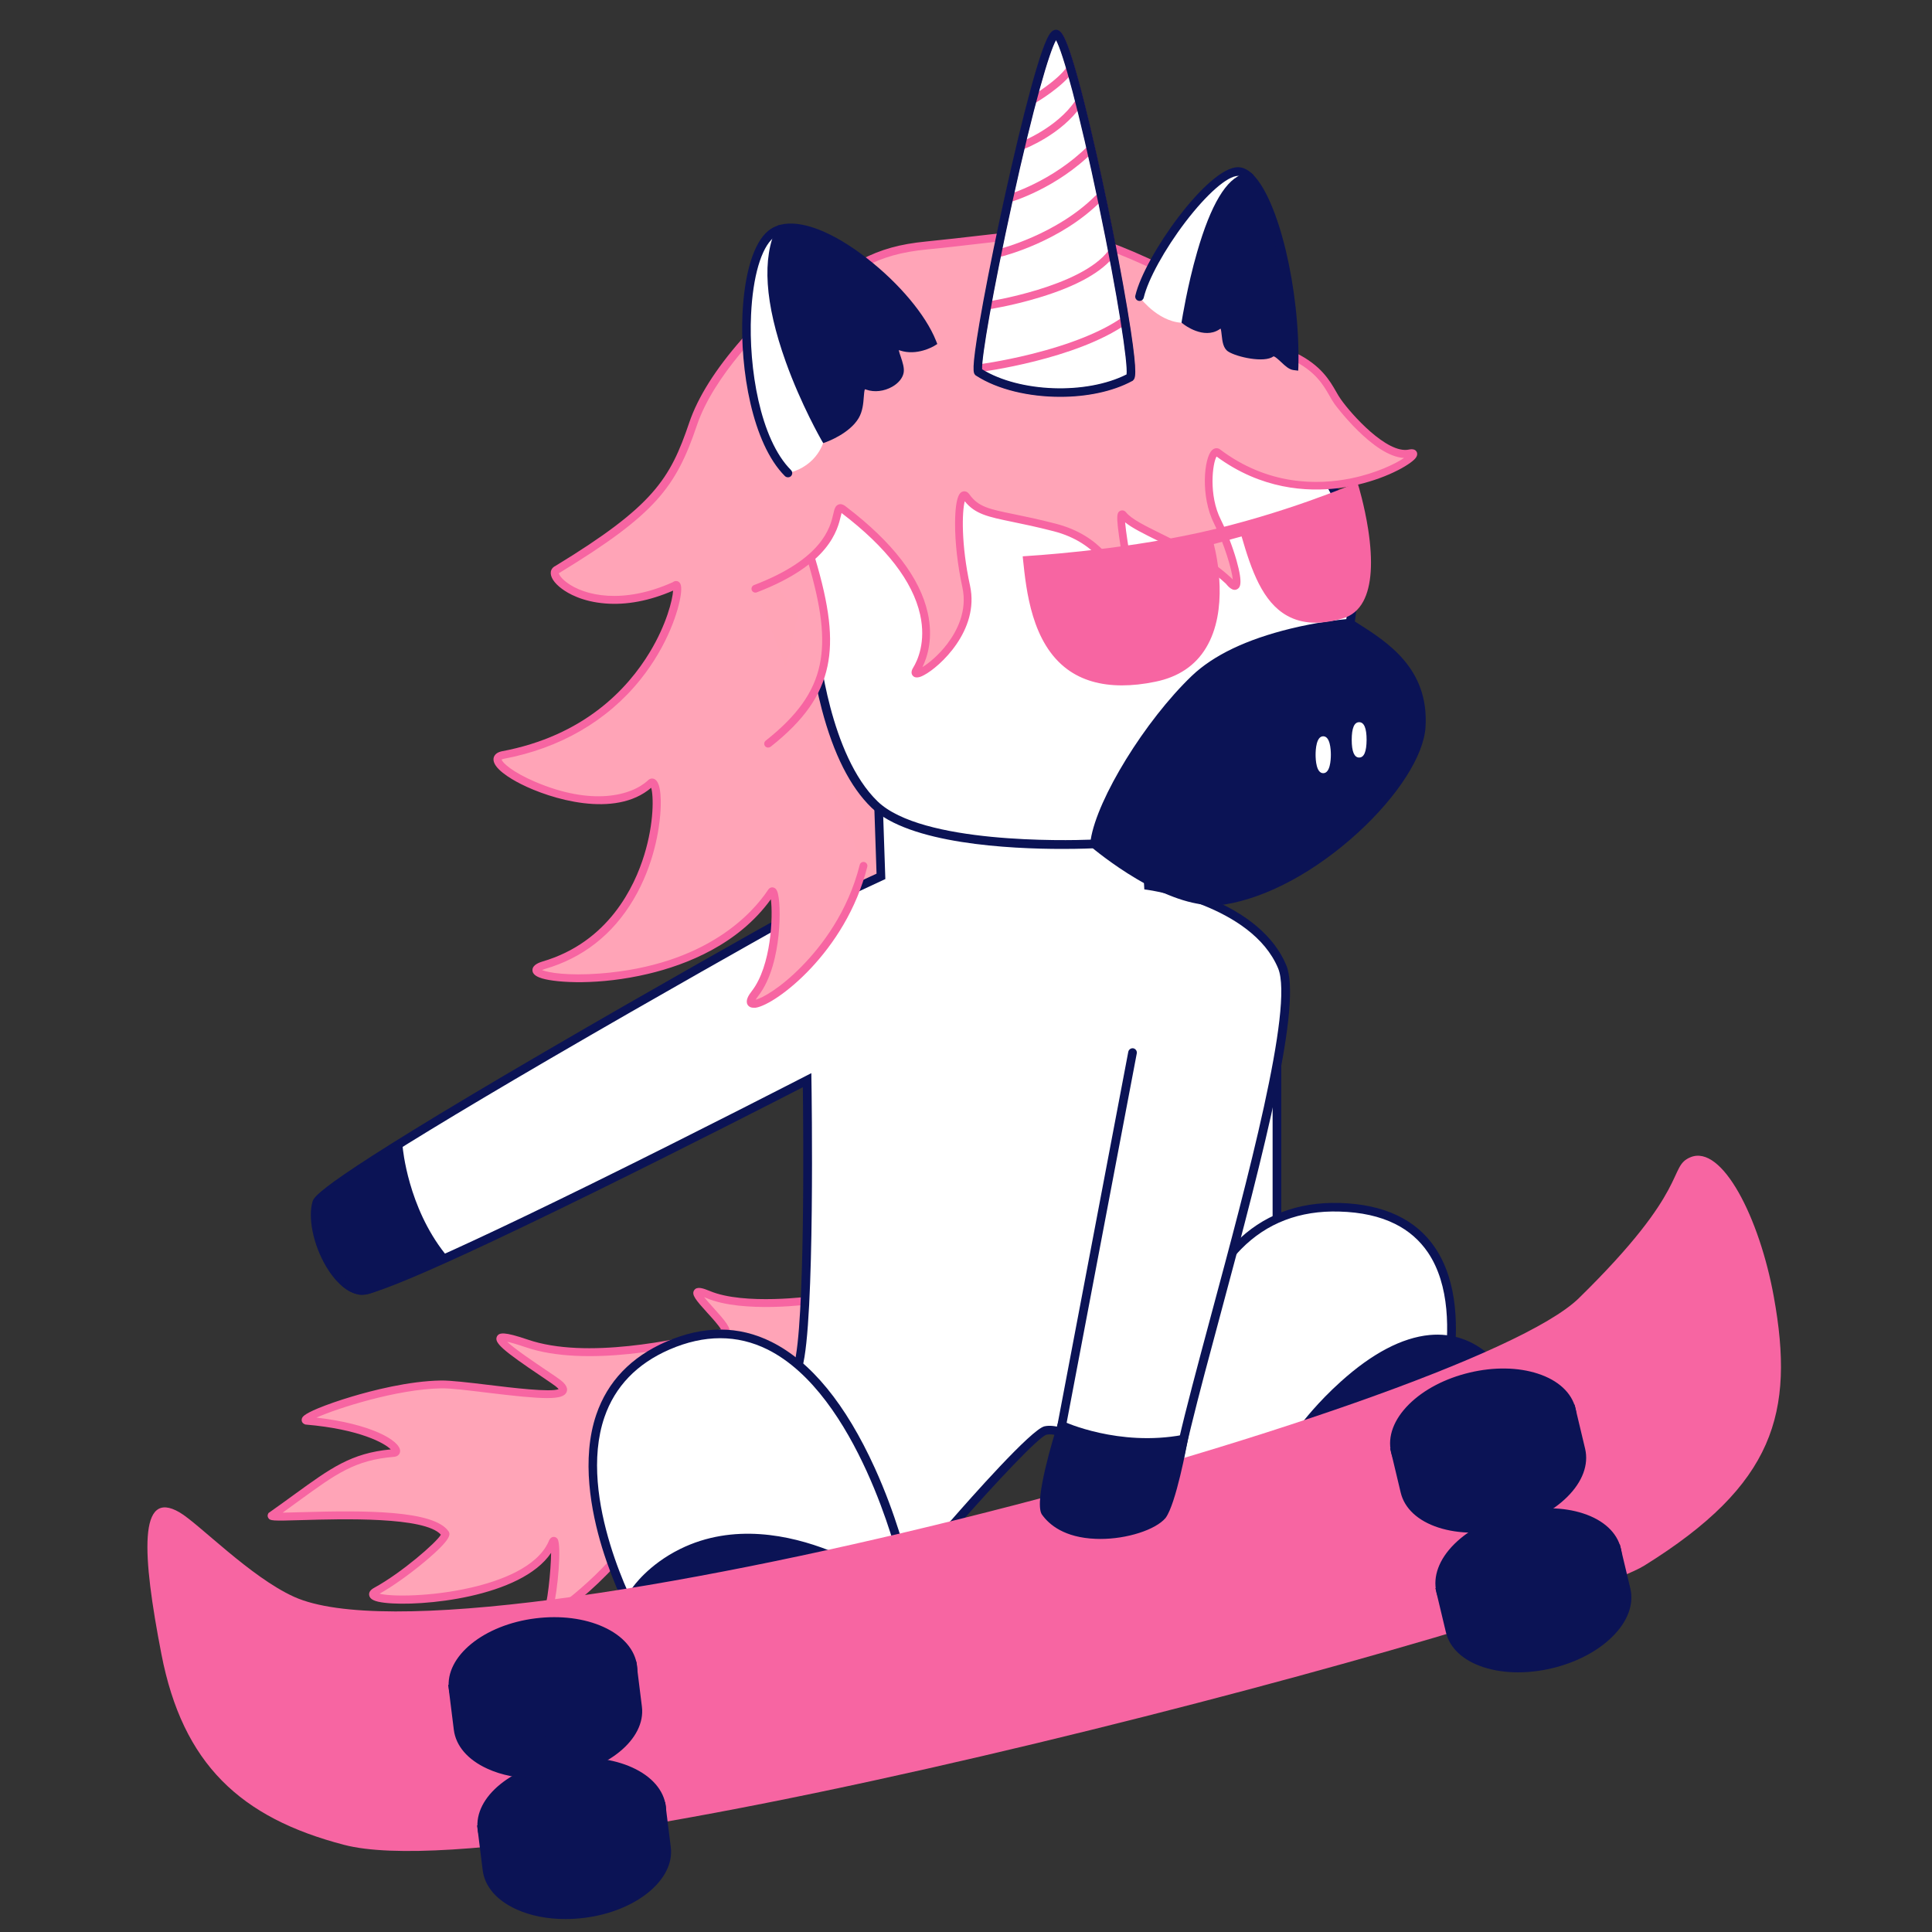 <?xml version="1.0" encoding="utf-8"?>
<!-- Generator: Adobe Illustrator 27.4.1, SVG Export Plug-In . SVG Version: 6.00 Build 0)  -->
<svg version="1.1" id="Layer_7" xmlns="http://www.w3.org/2000/svg" xmlns:xlink="http://www.w3.org/1999/xlink" x="0px" y="0px"
	 viewBox="0 0 2000 2000" style="enable-background:new 0 0 2000 2000;" xml:space="preserve">
<rect x="0" y="0" width="2000" height="2000" fill="#333333" stroke="none"/>
<style type="text/css">
	.st0{fill:#FFA4B6;}
	.st1{fill:#FFA4B7;}
	.st2{fill:#F765A2;}
	.st3{fill:#FFFFFF;}
	.st4{fill:#0B1355;}
	.st5{fill:#EC008C;}
</style>
<polygon class="st0" points="794.3,532.2 741.4,638.8 881.9,993.5 1004.1,953.9 978.9,781.2 891.1,503 "/>
<g>
	<path class="st1" d="M842.1,1345.9c0,0-71.9,10.1-109.1-5.6s30.3,37.5,16,39.7c-14.3,2.2-132.4,35.5-204.3,10.7
		c-71.9-24.7,21.4,32.2,32.6,41.1c31.8,25.2-89.5,0.8-120.9,1.4c-60.1,1-147.8,33.9-139.7,37.4c78.4,6.8,101.4,32.6,90.6,33.6
		c-50,4.1-69.7,25-126.2,64.8c-2.9,5.3,158.2-12.3,179.6,18.7c2.4,5.9-42.7,43.9-71.5,59.6s152.3,16.2,181.8-49.2
		c7.1-18.7,2.2,61.2-5.5,74.4c-7.7,13.2,88.2-54.3,109.7-119.6c4.6-13.6,27.3,28.8,20.1,64.1c-5.1,25.5,56.1-125.2,123.9-167.8"/>
	<path class="st2" d="M565.8,1678.3c-1.6,0-3.1-0.7-3.9-2c-0.8-1.1-1.3-3.1,0.2-5.8c4.6-7.9,8.2-44.7,8.4-63
		c-30.8,46.1-135,56.1-172.2,51.7c-10.5-1.2-15.3-3.5-16.1-7.7c-0.6-3,1.1-5.6,5.1-7.8c28.3-15.4,64.6-47,69.1-55
		c-16.7-18.8-102.2-16.3-143.8-15.1c-31.1,0.9-33,0.8-34.9-2.3c-0.8-1.3-0.9-2.9-0.1-4.3l0.4-0.8l0.8-0.5c9.4-6.6,18-12.9,25.6-18.4
		c37.9-27.5,59-43,100.1-46.9c-6.2-6.4-32-20.9-88-25.7l-0.6-0.1l-0.6-0.3c-2.2-0.9-3.4-3-2.9-5.3c0.4-2.3,2.1-4.9,16.8-11.1
		c9.5-3.9,22-8.3,35.2-12.2c20-6,58.5-16.1,92.2-16.6c10.1-0.1,28.9,2.1,48.7,4.5c24.6,3,65,7.9,73,4.4c-0.5-0.6-1.4-1.6-3.3-3.1
		c-2.1-1.6-7.5-5.3-13.7-9.5c-41.2-27.7-50-35.5-46.9-41.8c2.2-4.4,7.7-5.1,31.8,3.1c60.9,21,155.2-0.4,190.7-8.4
		c4.2-0.9,7.3-1.7,9.5-2.1c-2.3-4.1-9.5-12.1-14.1-17.1c-12.1-13.4-16.9-19-13.6-23.6c2.9-4.1,9.2-1.9,16,0.9
		c35.7,15.1,106.2,5.4,106.9,5.3c2.2-0.3,4.3,1.2,4.6,3.4s-1.2,4.3-3.4,4.6c-3,0.4-73.4,10.1-111.2-5.8c-1-0.4-1.9-0.8-2.7-1.1
		c2.7,3.3,6.5,7.6,9.5,10.9c13.2,14.6,18.4,21.1,16.6,26.3c-0.8,2.1-2.6,3.5-5.1,3.9c-1.8,0.3-5.7,1.2-11.1,2.4
		c-36.1,8.2-132,29.9-195.1,8.2c-9.6-3.3-15.4-4.8-18.7-5.5c8.1,7.7,30.5,22.7,41,29.8c6.7,4.5,11.9,8,14.2,9.8
		c2.4,1.9,8.7,6.9,6.3,12.5c-3.6,8.6-23.6,7.7-82.1,0.6c-19.6-2.4-38.1-4.7-47.6-4.5c-45.9,0.8-107.5,20.6-129.2,30.3
		c56.5,6.5,86.5,23.7,86.6,34.5c0,2.8-1.9,5.7-6.2,6.1c-40.5,3.3-59.9,17.4-98.6,45.6c-5.1,3.8-10.8,7.8-16.8,12.2
		c5.6-0.1,12.9-0.3,20-0.5c65.4-1.9,136.5-2.1,151.7,19.8l0.3,0.4l0.2,0.4c1,2.5,2.9,7.2-25.2,30.7c-15.7,13.1-33.4,25.7-46.7,33.1
		c12,3.1,53.2,3.3,95.1-6.4c29.7-6.9,67.6-20.7,79.7-47.1c0.6-1.7,2-5,5.1-5.3c1.7-0.2,3.4,0.6,4.4,2.2c4.2,6.4,0.4,52.9-4.9,73.3
		c21.1-13.4,82.7-64.1,99.5-115.1c1.7-5,5.5-5.9,8.2-5.1c9.5,2.6,21.2,30.4,21.1,56.7c1-1.8,2-3.7,3-5.6
		c21.1-39.5,65.2-121.6,113.4-151.8c1.9-1.2,4.4-0.6,5.6,1.3c1.2,1.9,0.6,4.4-1.3,5.6c-46.4,29.1-89.7,109.9-110.5,148.8
		c-3.5,6.5-6.2,11.6-8.3,15.2c-2.7,4.7-4.9,8.4-8.7,7.1c-3.7-1.3-2.9-5.6-2.5-7.5c5.3-26.4-7-55.2-12.7-60.9
		c-20.6,60.4-101.3,121.4-112.1,122.9C566.3,1678.3,566.1,1678.3,565.8,1678.3L565.8,1678.3z M699.2,1619.4L699.2,1619.4z"/>
</g>
<g>
	<path class="st3" d="M1321.6,1104v155.5l-19.6,148.1l-154.4,105.5c0,0-43.2-37-65.5-32.2c-13.1,2.9-94.5,96.2-94.5,96.2l-59.9,58.2
		l-132.5-105.4l31-115.6c13.3-46.3,9.4-296.2,9.4-296.2s-433.7,223.6-463.4,217.5c-29.7-6.1-52.3-64.4-44.2-90.7
		c8.1-26.2,470-284.9,470-284.9L912,907.3l-4.4-131.1l287-10.3"/>
	<path class="st4" d="M928,1641.4l-137.9-109.7l31.7-118.4c11.8-40.8,9.8-246.6,9.3-287.8c-24.9,12.8-118.7,60.8-214.2,107.8
		c-225.7,111-240.2,108-245.7,106.8c-12.1-2.5-24-12.8-33.6-29c-13.3-22.4-19.1-50.7-14-67.4c1.5-4.9,5.6-18.1,240.1-154.8
		c115.2-67.2,230.9-132,232-132.6l0.3-0.2l111.4-51.7l-4.5-132.6l291.4-10.5c2.4-0.1,4.5,1.8,4.6,4.3c0.1,2.5-1.8,4.5-4.3,4.6
		l-282.5,10.2l4.4,129.6L800,964.2c-4.8,2.7-117.4,65.8-230.1,131.5c-208.1,121.3-235.5,145.8-237.7,150.7
		c-4.4,14.1,1.3,40,13.2,60.1c8.3,14,18.1,22.8,27.7,24.8c5.1,1,38.8-7.2,239.9-106.1c110.8-54.5,219.4-110.5,220.5-111l6.4-3.3
		l0.1,7.2c0.2,10.2,3.8,251.2-9.5,297.5l-30.2,112.7l127.2,101.1l57-55.4c19.5-22.3,83.3-94.6,96.8-97.5
		c21.3-4.6,56.3,22.3,66.8,30.9l150-102.4l19.3-145.8v-155.2c0-2.5,2-4.5,4.5-4.5c2.5,0,4.5,2,4.5,4.5v155.8l-19.9,150.3
		l-158.9,108.5l-2.6-2.2c-11.6-9.9-45.2-34.8-61.7-31.2c-7.8,2.1-52.9,49.9-92.1,94.8l-0.3,0.3L928,1641.4L928,1641.4z"/>
</g>
<g>
	<path class="st3" d="M1215.8,1515.9c0,0-12.7-271.2,170.7-266.1s94.4,241.5,94.4,241.5"/>
	<path class="st4" d="M1215.8,1520.3c-2.3,0-4.3-1.8-4.4-4.2c0-0.4-1.7-38.9,5.6-86c4.3-27.7,10.9-53,19.5-75.1
		c10.8-27.8,25-50.8,42.1-68.2c28.2-28.7,64.6-42.7,108.1-41.5c45.8,1.3,79.1,16.9,99,46.5c47.6,70.9,1.5,195.7-0.5,201
		c-0.9,2.3-3.4,3.4-5.7,2.6c-2.3-0.9-3.4-3.4-2.6-5.7c0.5-1.3,46.5-125.9,1.4-193c-8.6-12.7-20-22.7-34.1-29.7
		c-15.8-7.9-35.2-12.2-57.8-12.8c-40.9-1.2-75.1,11.9-101.5,38.8c-70.8,72.1-64.8,221.2-64.7,222.6c0.1,2.4-1.8,4.5-4.2,4.6
		C1215.9,1520.3,1215.9,1520.3,1215.8,1520.3L1215.8,1520.3z"/>
</g>
<g>
	<path class="st3" d="M656,1670.6c0,0-115.7-211.8,35.4-277.5c172.2-74.9,242.9,221,242.9,221"/>
	<path class="st4" d="M656,1675.1c-1.6,0-3.1-0.8-3.9-2.3c-0.7-1.2-16.4-30.3-28.8-70.6c-11.4-37.4-21.8-91.7-6-137.9
		c11.7-34.2,36-59.6,72.3-75.4c38.5-16.8,75.2-16.7,109,0.2c40.9,20.4,76.9,64.4,107,130.6c22.3,49,32.9,92.8,33,93.2
		c0.6,2.4-0.9,4.8-3.3,5.4c-2.4,0.6-4.8-0.9-5.4-3.3c-0.4-1.7-42-171.4-135.3-218c-31.4-15.6-65.5-15.6-101.5,0
		c-33.8,14.7-56.5,38.3-67.4,70.1c-28.9,84.3,33.5,200.1,34.1,201.2c1.2,2.2,0.4,4.9-1.8,6.1C657.4,1674.9,656.7,1675.1,656,1675.1
		L656,1675.1z"/>
</g>
<g>
	<path class="st3" d="M1169.1,613.6l19.7,303.3c0,0,109.7,15.1,138.4,83.9c28.7,68.8-123.1,515.3-109.3,542.1
		c13.7,26.8-102.2,22.8-135.8,22.3l90.3-475.5"/>
	<path class="st4" d="M1121.2,1570.2c-10.5,0-21.4-0.1-32.3-0.4c-2.6-0.1-4.9-0.1-6.9-0.1l-5.3-0.1l91.3-480.8
		c0.5-2.4,2.8-4,5.2-3.6c2.4,0.5,4,2.8,3.6,5.2l-89.3,470.3c0.5,0,1.1,0,1.6,0c17.6,0.3,47.1,0.9,73.4-0.7
		c41.5-2.5,49.9-9,51.6-11.7c0.3-0.5,0.9-1.4-0.2-3.5c-6-11.7,9.8-71.6,40.4-185.5c36-133.8,85.4-317,68.8-356.9
		c-27.4-65.6-133.8-81.1-134.9-81.2l-3.6-0.5l-0.2-3.6l-19.7-303.3c-0.2-2.5,1.7-4.6,4.2-4.8c2.4-0.2,4.6,1.7,4.8,4.2l19.5,299.8
		c8.5,1.5,30.9,5.9,55.9,15.9c41.7,16.6,70.2,40.9,82.4,70.2c16.5,39.5-21.2,187.6-68.4,362.7c-21.4,79.4-45.6,169.4-41.1,179.1
		c2.8,5.5,1.4,9.7-0.2,12.3C1213.1,1567,1171,1570.1,1121.2,1570.2L1121.2,1570.2z"/>
</g>
<g>
	<path class="st4" d="M658.3,1646.3c0,0,61.2-90.8,198.1-37.1"/>
	<path class="st4" d="M658.3,1650.7c-0.9,0-1.7-0.2-2.5-0.8c-2-1.4-2.6-4.2-1.2-6.2c0.7-1,16.4-23.9,49.5-40.2
		c55.1-27.2,114.1-14.2,154,1.4c2.3,0.9,3.4,3.5,2.5,5.8c-0.9,2.3-3.5,3.4-5.8,2.5c-54.7-21.5-105.5-22.1-146.7-1.7
		c-31,15.3-45.9,37-46,37.2C661.1,1650.1,659.7,1650.7,658.3,1650.7L658.3,1650.7z"/>
</g>
<g>
	<path class="st4" d="M1351.1,1476.1c0,0,107.9-142.7,189.4-68.8"/>
	<path class="st4" d="M1351.1,1480.6c-0.9,0-1.9-0.3-2.7-0.9c-2-1.5-2.4-4.3-0.9-6.3c0.7-0.9,16.3-21.5,40.4-43.1
		c32.6-29.4,63.6-45.6,92-48.3c23.6-2.2,45,5.2,63.6,22c1.8,1.7,2,4.5,0.3,6.3c-1.7,1.8-4.5,2-6.3,0.3
		c-16.6-15.1-35.7-21.7-56.8-19.8c-63.4,5.9-125.5,87.1-126.1,87.9C1353.7,1480,1352.4,1480.6,1351.1,1480.6L1351.1,1480.6z"/>
</g>
<g>
	<polyline class="st3" points="854.2,415 1168.7,403.2 1323.5,430.4 1369.2,489.7 	"/>
	<path class="st4" d="M1369.2,494.1c-1.3,0-2.7-0.6-3.5-1.8l-44.6-57.9l-152.6-26.8l-314,11.8c-2.4,0.1-4.5-1.8-4.6-4.3
		c-0.1-2.5,1.8-4.5,4.3-4.6l315-11.8l0.5,0.1l156.5,27.4l46.7,60.7c1.5,1.9,1.1,4.8-0.8,6.3C1371.1,493.8,1370.1,494.1,1369.2,494.1
		L1369.2,494.1z"/>
</g>
<g>
	<path class="st4" d="M1471.3,752.2c-3.7,59.4-111.5,164.7-204,179.6c-55.9,9-134.4-58.1-134.4-58.1c4-40.3,54.1-123,103.9-170.6
		c52.4-50.1,160.7-57.7,160.7-57.7C1428.4,665.1,1475.1,691.1,1471.3,752.2L1471.3,752.2z"/>
	<path class="st4" d="M1256.4,937.1c-22.2,0-48.8-9.1-79.5-27.1c-26.6-15.7-46-32.2-46.9-32.9l-1.8-1.5l0.2-2.3
		c4.1-41.2,55.2-125.5,105.2-173.4c22.3-21.3,56.6-37.7,102-48.8c33.6-8.2,60.4-10.1,61.5-10.2l1.5-0.1l1.3,0.8
		c1.7,1.1,3.4,2.2,5.1,3.3c31.4,19.9,74.4,47.2,70.7,107.7c-1.8,29.7-28.7,71.6-70.1,109.5c-44,40.2-94.1,67.2-137.6,74.2
		C1264.3,936.8,1260.4,937.1,1256.4,937.1L1256.4,937.1z M1137.7,871.8c11.1,9.1,71.3,56.4,118.8,56.4c3.4,0,6.8-0.3,10.1-0.8
		c41.8-6.8,90.3-33,133-72c39.8-36.3,65.5-76,67.2-103.4l0,0c3.4-55.1-35.4-79.8-66.5-99.6c-1.3-0.8-2.6-1.7-3.9-2.5
		c-13,1.1-109.2,11.1-156.5,56.4C1192,752.1,1143.2,831.4,1137.7,871.8L1137.7,871.8z"/>
</g>
<g>
	<path class="st3" d="M843.4,670.7c0,0,10.3,112.4,61.9,162.3c51.6,49.9,227.6,40.7,227.6,40.7c4-40.3,54.1-123,103.9-170.6
		c52.4-50.1,160.7-57.7,160.7-57.7s17.8-96.9-28.4-155.6L1236,403.2l-471.4,86.4"/>
	<path class="st4" d="M1099.6,878.8c-54.2,0-158.5-5.1-197.4-42.7c-22-21.2-39.3-55.5-51.5-101.9c-9-34.3-11.6-62-11.7-63.2
		c-0.2-2.4,1.6-4.6,4-4.9c2.5-0.2,4.6,1.6,4.9,4c0.1,1.1,10.8,111.4,60.6,159.5c45.5,44,195,40.6,220.6,39.6
		c6.7-42.5,56.2-123.1,104.7-169.6c22.3-21.3,56.6-37.7,102-48.8c26.9-6.6,49.5-9.1,57.9-9.9c2.5-17.3,11.5-97.7-27.6-148.1
		l-131.1-85.1L765.4,494c-2.4,0.4-4.8-1.2-5.2-3.6c-0.4-2.4,1.2-4.8,3.6-5.2l473.2-86.8l135.3,87.8l0.5,0.6
		c13.6,17.3,30.2,49,32.5,102.4c1.3,31.7-3,55.8-3.2,56.8l-0.6,3.4l-3.4,0.3c-1.1,0.1-107.4,8.1-158,56.5
		c-48.8,46.7-98.6,128.3-102.5,167.9l-0.4,3.8l-3.8,0.2C1131.3,878.2,1118.5,878.8,1099.6,878.8L1099.6,878.8z"/>
</g>
<polyline class="st1" points="827.5,638.8 784.5,578.4 844.8,562.8 "/>
<g>
	<path class="st1" d="M781.8,609.5c106.8-40.8,75.1-95.5,92.2-81.2c109.3,83.3,85.6,147.3,74.7,165.1s64.2-27.4,51.5-86
		c-12.7-58.6-7-104,0-93.1c14.4,20.1,32.2,16.5,91.4,31.8c59.2,15.3,68.9,63.1,78.5,79c9.6,15.8-17.1-102.3-7.7-91.9
		c14.2,17.4,69.5,31.2,109.4,68.3c17.6,21.8,3.9-30.6-11.6-61.3c-15.5-30.6-8.1-76,0-71.9c105.6,79.9,225.7-4.4,199,1.2
		c-26.7,5.6-66.6-42.2-74.6-53.7c-8.1-11.5-13.7-31.5-45.3-46.9l-136.6-90.5c-105.2-50.2-115.2-37-243.6-24.3
		c-52.8,5.2-75.3,19.9-144.9,72.6l-5.9-10.5c0,0-69.9,60.5-90.9,122.6s-41,90.1-140.6,150.7c-14.9,5.7,35.5,55.7,121.7,16.6
		c11.2-11.8-12.8,144.7-178.5,175.5c-32.7,7.5,99.5,79.1,153.2,29.1c13.7-13.2,16.6,151.3-110.7,188.4c-49,15.7,158.6,40,235.5-75.6
		c6-10.9,11,69.1-16.6,104.8c-27.5,35.7,83.7-19.4,112.2-132.1"/>
	<path class="st2" d="M780.1,1043.2c-3.8,0-5.5-1.9-6.2-3.1c-2.5-4.3,1-9.9,4.4-14.2c20.2-26.2,22-77.5,19.7-95
		c-33.8,46.8-87.3,67.8-126.9,77.2c-50.9,12.1-94.4,9.3-109.8,4.8c-4.3-1.3-10.1-3.6-10.1-8.6c-0.1-5.6,7.4-8,10.2-8.9
		c68.6-20,95.5-77.7,105.5-110.3c10.4-33.9,9.6-61.6,7.2-69.6c-37.5,32.1-104.3,11.6-134.9-3.9c-11.1-5.6-29.5-16.6-28.3-26.4
		c0.3-2.1,1.7-5.9,8.2-7.4c85.4-15.9,130.7-64.7,153.7-102.9c17.2-28.6,23.4-53.9,24-63.5c-24.5,10.6-48.1,15.1-70.3,13.3
		c-23.9-1.9-38.5-10.4-45-15.3c-7.9-5.9-12-12.2-11.3-17.4c0.4-2.7,2.1-4.9,4.7-6.1c101.7-62,118.8-90,138.6-148.4
		c8.9-26.3,27.1-55.2,54.1-86c20-22.8,37.8-38.2,38-38.4l3.8-3.3l6.1,10.8c65-49.2,89.2-65.3,143.2-70.6c20.7-2.1,38.2-4.1,53.7-5.9
		c81-9.5,102.7-12,192,30.6l0.5,0.3l136.4,90.3c26.2,12.8,35.3,28.7,42,40.4c1.6,2.8,3.1,5.4,4.7,7.6c10.9,15.6,47.8,56.8,70.4,52.1
		c4.2-0.9,7,0,8.2,2.5c2,4.2-2.6,8-4.6,9.6c-10.7,8.7-40,23.3-77,27.9c-31.9,3.9-79.4,1.3-125.6-32.8c-4.1,6.5-8.6,39.8,4.5,65.6
		c5.9,11.8,12.1,27.8,16.1,41.8c7.3,25.7,3.1,28.3,1.1,29.7c-4.9,3.2-9.9-2.8-12.2-5.6c-22.1-20.5-49.2-33.9-71-44.7
		c-13.9-6.9-25.6-12.6-33.2-18.7c0.8,9.9,3.9,28.3,6,41.5c1.8,11.1,3.6,21.7,4.6,29.8c1.7,12.8,1.6,16.7-2.2,18.1
		c-1.4,0.5-4,0.8-6.4-3.1c-1.9-3.1-3.7-7.1-5.8-11.8c-8.9-19.9-23.7-53.3-70.3-65.3c-17.5-4.5-31.5-7.4-42.7-9.7
		c-25.2-5.2-38.5-8-49.2-21.3c-2.8,10.5-3.9,44.4,5.5,87.5c10,46.2-31.5,84-47.7,92.5c-2.2,1.2-8.2,4.3-11.5,0.7
		c-1.3-1.4-2.4-4.1,0.3-8.4c4.3-7,13.6-26.4,7.2-55c-7.7-34.4-34.9-69.7-80.9-104.8l-0.1-0.1c-0.1-0.1-0.2-0.2-0.3-0.3
		c-0.2,0.8-0.4,1.7-0.6,2.5c-3.6,15.2-11.9,50.9-87.2,79.7c-2.1,0.8-4.4-0.3-5.2-2.3c-0.8-2.1,0.3-4.4,2.3-5.2
		c71.3-27.2,79-59.9,82.2-73.9c1.1-4.9,2-8.4,5.5-9.6c3.1-1,5.9,0.8,8.4,2.9c47.5,36.3,75.8,73.1,83.8,109.4
		c5.9,26.4-0.5,45.9-5.5,56.1c6.5-4,16.8-12.3,25.8-24.2c10-13.2,20.8-34,15.6-58.2c-5-23-7.7-46.6-7.6-66.5
		c0.1-29.7,5.7-32,7.5-32.7c1-0.4,4.6-1.4,7.5,3c9.2,12.7,20,15,46,20.3c11.3,2.3,25.3,5.2,43.1,9.8c47.3,12.2,64.1,44.3,73.9,65.8
		c-1.1-7.7-2.6-16.6-3.8-24.3c-7.9-48-7.7-52.7-3.2-54.8c0.8-0.4,3.4-1.3,6,1.5l0.1,0.2c5.6,6.9,19.6,13.8,35.8,21.8
		c22.4,11,50.2,24.8,73.2,46.2l0.4,0.4c0.4,0.5,0.7,0.9,1,1.2c-0.9-10.4-8.9-37.3-19.4-58.1c-14.3-28.4-10.4-67.7-2.3-75.8
		c2.3-2.3,5.1-2.8,7.7-1.5l0.6,0.4c49.7,37.6,101.3,37.1,135.8,30.1c26.3-5.4,45.7-15,54.9-21.1c-32-1.6-71.6-55.3-72-55.9
		c-1.8-2.5-3.4-5.3-5.1-8.3c-6.5-11.4-14.6-25.6-38.7-37.3l-0.5-0.3l-136.4-90.3c-87-41.5-108.3-39-187.3-29.7
		c-15.5,1.8-33.1,3.9-53.8,5.9c-53,5.3-74.9,20.3-142.8,71.8l-3.7,2.8l-5.7-10.2c-14.6,13.5-68.3,65.3-86,117.5
		c-21.8,64.6-43.2,92.5-142.3,152.9l-0.7,0.3c0.1,1.2,1.9,4.8,7.7,9.3c18.9,14.5,59.1,23.1,110.3,0.1c2.4-1.9,4.7-1.1,5.4-0.8
		c3.1,1.5,3.9,5.4,2.9,13.4c-2.1,16-13.3,52.6-41.9,88.2c-34.3,42.8-83.4,71.2-141.8,82.1c-1,0.2-1.6,0.5-1.8,0.7
		c0.6,3.2,11.3,13.1,35.1,23.2c58.1,24.7,99,14.5,116.4-1.7c1.9-1.9,4.4-2.4,6.7-1.3c7.8,3.7,6.8,26.8,6,36.6
		c-1.1,14.3-6.1,51.7-27.8,88.2c-21.5,36.2-52.4,60.4-91.7,71.8c-1.2,0.4-2.2,0.8-2.9,1.1c6.4,2.7,26.7,6.1,59.8,3.6
		c110.7-8.5,158.5-63.1,174-86.3c1.5-2.6,3.6-3,4.7-2.9c1.1,0,3.3,0.5,4.7,3.5c3,6.4,3.7,26.8,1.6,46.4c-2,18.8-7.3,44.9-20.9,62.4
		c-1.4,1.8-2.2,3.1-2.7,4c6.8-1.7,25.5-11.9,47.7-34.6c20.6-21,47.7-56.2,60-105c0.5-2.2,2.8-3.5,4.9-2.9c2.2,0.6,3.5,2.8,2.9,4.9
		c-22.2,88.2-94.6,142.9-115.6,145.9C781.3,1043.2,780.7,1043.2,780.1,1043.2L780.1,1043.2z"/>
</g>
<g id="Hair">
	<path class="st1" d="M795.2,769.8c66.2-52.4,71.9-99.7,44.4-191.4"/>
	<path class="st2" d="M795.2,773.9c-1.2,0-2.4-0.5-3.2-1.5c-1.4-1.8-1.1-4.3,0.7-5.7c32.7-25.9,49.9-50.1,55.9-78.6
		c5.7-27.1,1.9-59.5-12.8-108.5c-0.6-2.1,0.6-4.4,2.7-5.1c2.1-0.6,4.4,0.6,5.1,2.7c15.1,50.4,19,84,13,112.5
		c-6.4,30.5-24.5,56.2-58.8,83.3C796.9,773.6,796,773.9,795.2,773.9L795.2,773.9z"/>
</g>
<path class="st3" d="M815.7,489.7c31.4-7.3,37.3-33.9,37.3-33.9l-49.4-180"/>
<g id="L_ear">
	<path class="st3" d="M815.7,489.7c-52.6-52.7-54.9-216.2-17.6-247.2c2.8-2.3,5.9-3.9,9.3-5"/>
	<path class="st4" d="M815.7,494.1c-1.1,0-2.3-0.4-3.2-1.3c-33.9-34-46.5-110.7-43.9-167.5c2-42.4,11.6-73.9,26.5-86.2
		c3.1-2.6,6.8-4.6,10.8-5.8c2.4-0.7,4.9,0.6,5.6,2.9c0.8,2.4-0.6,4.9-2.9,5.6c-2.9,0.9-5.6,2.3-7.8,4.2
		c-12.8,10.6-21.5,40.4-23.3,79.8c-2.6,55,9.3,128.7,41.3,160.8c1.8,1.8,1.7,4.6,0,6.3C818,493.7,816.9,494.1,815.7,494.1
		L815.7,494.1z"/>
</g>
<g id="L_ear-2">
	<path class="st4" d="M808.9,237c43.8-11.4,134.5,63.6,155.9,117.3c0,0-15.8,9.6-31.8,4.3c-16-5.3,0,16.7-2,26.7
		c-2,10-19.3,18.7-32.7,14s-4.7,16.7-13.3,31.3c-8.7,14.7-30.8,22.6-30.8,22.6s-82.1-141.9-46-216L808.9,237L808.9,237z"/>
	<path class="st4" d="M852.2,458.7l-1.9-3.2c-0.2-0.4-20.9-36.3-36.9-81c-21.7-60.6-24.8-107.4-9.3-139.2l0.9-1.8l2.7-0.8
		c21.6-5.6,54.4,7.1,90.2,35c33.2,25.9,60.4,58.4,71,84.9l1.4,3.5l-3.2,2c-0.7,0.4-17.8,10.6-35.5,4.7c-0.4-0.1-0.8-0.3-1.2-0.3
		c0.4,1.9,1.3,4.8,2.1,6.9c1.9,5.8,3.9,11.7,2.9,16.7c-1.1,5.4-5.4,10.6-11.7,14.2c-8.4,4.8-18.6,6-26.8,3.1
		c-0.8-0.3-1.3-0.4-1.6-0.4c-0.6,1.3-0.9,5.3-1.1,7.9c-0.5,6.5-1.1,14.7-5.3,21.9c-9.4,15.9-32.2,24.2-33.1,24.6L852.2,458.7
		L852.2,458.7z M811.3,241.1c-29.5,65.3,33,184.8,44.9,206.5c6.2-2.8,19.2-9.5,25-19.3c3.2-5.4,3.6-12.1,4.1-18
		c0.5-6.5,0.9-12.1,5.1-14.9c2.5-1.6,5.7-1.8,9.5-0.4c5.8,2,13.2,1.1,19.4-2.4c4.1-2.3,6.8-5.4,7.4-8.2c0.5-2.6-1.2-7.9-2.6-12.1
		c-2.3-7-4.3-13.1-0.5-16.9c3.5-3.5,9.1-1.6,10.9-1c9.7,3.2,19.6,0.1,24.6-2.1C936,301.3,851.9,232.4,811.3,241.1L811.3,241.1z"/>
</g>
<g>
	<g>
		<path class="st3" d="M1169.8,390.8c-43.3,23-116.7,20.3-156.9-5.6c-7.9-8.3,63.9-350.9,80.5-349.8
			C1109.9,36.6,1179.6,380.7,1169.8,390.8L1169.8,390.8z"/>
		<path class="st5" d="M1097.5,410.4c-32,0-64.4-7.4-86.8-21.8l-0.4-0.3l-0.3-0.4c-1.9-2-4-4.2,4.4-53.4
			c4.9-28.7,12.3-66.4,20.8-106.3c15.8-73.8,36.9-161.8,49.1-187.7c2.4-5,5.1-9.6,9.4-9.3c3.9,0.3,6.9,4.3,11.1,15.5
			c13.2,34.6,33.5,125.1,46.9,192.1c7.9,39.3,14.4,75.8,18.5,102.7c7.1,47.2,4.5,49.9,2.6,51.9l-0.4,0.4l-0.6,0.3
			C1151.4,405.1,1124.5,410.4,1097.5,410.4L1097.5,410.4z M1016.3,382.6c39.1,24.2,108.4,26.7,150.3,5.3
			c1.7-10.5-8.6-78.9-28.8-175.9c-20.8-99.9-37.6-159.7-44.6-171.1c-6.7,10.8-23.1,65.8-45.7,168.7
			C1027.3,301.6,1015.4,371.8,1016.3,382.6L1016.3,382.6z M1169.8,390.8L1169.8,390.8L1169.8,390.8z M1166.4,388.7L1166.4,388.7z
			 M1016.4,383.5L1016.4,383.5L1016.4,383.5z"/>
	</g>
	<g>
		<g>
			<path class="st3" d="M1012.2,381.4c0,0,99.6-12.7,152.2-49.7"/>
			<path class="st2" d="M1012.2,385.4c-2,0-3.8-1.5-4-3.5c-0.3-2.2,1.3-4.3,3.5-4.5c0.3,0,25.1-3.2,56-10.9
				c40.6-10.1,73.3-23.3,94.3-38.1c1.8-1.3,4.4-0.9,5.6,1c1.3,1.8,0.9,4.4-1,5.6c-52.8,37.2-149.9,49.9-154,50.4
				C1012.5,385.4,1012.4,385.4,1012.2,385.4L1012.2,385.4z"/>
		</g>
		<g>
			<path class="st3" d="M1022.3,316.2c0,0,98.6-14.8,128.4-54.5"/>
			<path class="st2" d="M1022.3,320.3c-2,0-3.7-1.4-4-3.4c-0.3-2.2,1.2-4.3,3.4-4.6c1-0.1,97.3-15.1,125.8-52.9
				c1.3-1.8,3.9-2.1,5.7-0.8c1.8,1.3,2.1,3.9,0.8,5.7c-12.9,17.1-39,31.8-77.5,43.5c-28.3,8.7-53.3,12.5-53.6,12.5
				C1022.7,320.3,1022.5,320.3,1022.3,320.3L1022.3,320.3z"/>
		</g>
		<g>
			<path class="st3" d="M1035.2,261.7c0,0,60.2-14.7,101.6-56.3"/>
			<path class="st2" d="M1035.2,265.8c-1.8,0-3.5-1.2-3.9-3.1c-0.5-2.2,0.8-4.4,3-4.9c0.6-0.1,59.6-15,99.7-55.2
				c1.6-1.6,4.1-1.6,5.7,0c1.6,1.6,1.6,4.1,0,5.7c-41.7,41.9-101,56.8-103.5,57.4C1035.9,265.7,1035.5,265.8,1035.2,265.8
				L1035.2,265.8z"/>
		</g>
		<g>
			<path class="st3" d="M1044.2,205.4c0,0,46.9-13.5,85-51.6"/>
			<path class="st2" d="M1044.2,209.5c-1.8,0-3.4-1.2-3.9-2.9c-0.6-2.1,0.6-4.4,2.8-5c0.5-0.1,46.4-13.7,83.3-50.6
				c1.6-1.6,4.1-1.6,5.7,0s1.6,4.1,0,5.7c-38.4,38.5-84.8,52.1-86.8,52.7C1045,209.4,1044.6,209.5,1044.2,209.5L1044.2,209.5z"/>
		</g>
		<g>
			<path class="st3" d="M1058.5,150.6c0,0,37.8-14.5,57.7-43.5"/>
			<path class="st2" d="M1058.5,154.6c-1.6,0-3.2-1-3.8-2.6c-0.8-2.1,0.3-4.4,2.3-5.2c0.4-0.1,36.8-14.4,55.8-42
				c1.3-1.8,3.8-2.3,5.6-1.1c1.8,1.3,2.3,3.8,1.1,5.6c-20.4,29.8-58,44.4-59.6,45C1059.5,154.5,1059,154.6,1058.5,154.6
				L1058.5,154.6z"/>
		</g>
		<g>
			<path class="st3" d="M1069.6,103.1c0,0,27.9-16.2,38.7-32.2"/>
			<path class="st2" d="M1069.6,107.2c-1.4,0-2.8-0.7-3.5-2c-1.1-1.9-0.5-4.4,1.5-5.5c0.3-0.2,27.2-16,37.3-31
				c1.3-1.9,3.8-2.4,5.6-1.1c1.9,1.3,2.4,3.8,1.1,5.6c-11.1,16.6-38.8,32.8-40,33.5C1071,107,1070.3,107.2,1069.6,107.2
				L1069.6,107.2z"/>
		</g>
	</g>
	<path class="st4" d="M1097.5,410.8c-32.1,0-64.6-7.4-87-21.9l-0.5-0.3l-0.4-0.4c-2-2.1-4.1-4.4,4.3-53.8
		c4.9-28.7,12.3-66.4,20.8-106.3c15.8-73.8,36.9-161.9,49.1-187.8c2.4-5.1,5.3-9.8,9.8-9.5c4.1,0.3,7.1,4.4,11.5,15.8
		c13.2,34.6,33.5,125.1,46.9,192.1c7.9,39.3,14.4,75.8,18.5,102.8c7.2,47.4,4.6,50.1,2.5,52.2l-0.5,0.5l-0.6,0.3
		C1151.5,405.5,1124.6,410.8,1097.5,410.8L1097.5,410.8z M1016.7,382.3c39,24,107.8,26.4,149.5,5.3c1.5-11.1-8.7-79.3-28.8-175.5
		c-20.5-98.2-37.1-157.8-44.2-170.5c-6.9,12-23.1,66.9-45.3,168C1027.8,301.1,1015.9,370.9,1016.7,382.3L1016.7,382.3z
		 M1169.8,390.8L1169.8,390.8L1169.8,390.8z M1016.8,383.3L1016.8,383.3L1016.8,383.3z"/>
</g>
<g>
	<ellipse class="st3" cx="1369.8" cy="781.2" rx="4.1" ry="15.3"/>
	<path class="st3" d="M1369.8,800.4c-7.1,0-7.9-13.4-7.9-19.1s0.8-19.1,7.9-19.1c7.1,0,7.9,13.4,7.9,19.1S1376.9,800.4,1369.8,800.4
		z M1369.8,776c-0.2,1.5-0.3,3.3-0.3,5.3s0.1,3.7,0.3,5.3c0.2-1.5,0.3-3.3,0.3-5.3S1369.9,777.5,1369.8,776z"/>
</g>
<g>
	<ellipse class="st3" cx="1407" cy="765.9" rx="3.2" ry="13.9"/>
	<path class="st3" d="M1407,784.2c-5.1,0-7.7-6.2-7.7-18.3c0-12.2,2.6-18.3,7.7-18.3s7.7,6.2,7.7,18.3
		C1414.6,778.1,1412.1,784.2,1407,784.2z"/>
</g>
<g>
	<circle class="st3" cx="1194.5" cy="600.1" r="10.9"/>
	<path class="st3" d="M1194.5,615.5c-8.5,0-15.4-6.9-15.4-15.4c0-8.5,6.9-15.4,15.4-15.4s15.4,6.9,15.4,15.4
		C1209.9,608.6,1203,615.5,1194.5,615.5z M1194.5,593.7c-3.6,0-6.4,2.9-6.4,6.4c0,3.6,2.9,6.4,6.4,6.4s6.4-2.9,6.4-6.4
		C1201,596.6,1198.1,593.7,1194.5,593.7z"/>
</g>
<g>
	<circle class="st3" cx="1160.1" cy="673.2" r="5.4"/>
	<path class="st3" d="M1160.1,683.1c-5.4,0-9.9-4.4-9.9-9.9c0-5.4,4.4-9.9,9.9-9.9c5.4,0,9.9,4.4,9.9,9.9
		C1170,678.6,1165.6,683.1,1160.1,683.1z M1160.1,672.3c-0.5,0-0.9,0.4-0.9,0.9c0,0.5,0.4,0.9,0.9,0.9s0.9-0.4,0.9-0.9
		C1161.1,672.7,1160.6,672.3,1160.1,672.3z"/>
</g>
<g>
	<circle class="st3" cx="1339.6" cy="550.5" r="8.8"/>
	<path class="st3" d="M1339.6,564.3c-7.6,0-13.8-6.2-13.8-13.8c0-7.6,6.2-13.8,13.8-13.8c7.6,0,13.8,6.2,13.8,13.8
		C1353.3,558.1,1347.1,564.3,1339.6,564.3z M1339.6,546.6c-2.1,0-3.9,1.8-3.9,3.9s1.8,3.9,3.9,3.9s3.9-1.8,3.9-3.9
		S1341.7,546.6,1339.6,546.6z"/>
</g>
<g>
	<circle class="st3" cx="1309.8" cy="614.1" r="4.9"/>
	<path class="st3" d="M1309.8,623.4c-5.1,0-9.3-4.2-9.3-9.3c0-5.1,4.2-9.3,9.3-9.3c5.1,0,9.3,4.2,9.3,9.3
		C1319.1,619.3,1314.9,623.4,1309.8,623.4z M1309.8,613.7c-0.2,0-0.4,0.2-0.4,0.4c0,0.4,0.8,0.4,0.8,0
		C1310.2,613.9,1310,613.7,1309.8,613.7L1309.8,613.7z"/>
</g>
<path class="st3" d="M1181.1,309.3c0,0,20.3,26.5,46.8,24.8s27.1-66.1,27.1-66.1"/>
<g>
	<path class="st3" d="M1179.6,307.1c9.6-41,73.8-129.6,102-129.5c3.5,0,7.1,1.7,10.7,4.9l-59.2,149.1"/>
	<path class="st4" d="M1233.1,336.1c-0.6,0-1.1-0.1-1.6-0.3c-2.3-0.9-3.4-3.5-2.5-5.8l58-146c-1.9-1.3-3.7-1.9-5.4-1.9h0
		c-11,0-32.3,18.7-54.4,47.6c-21.5,28.2-38.8,59.7-43.2,78.4c-0.6,2.4-3,3.9-5.4,3.3c-2.4-0.6-3.9-3-3.3-5.4
		c9.5-40.7,74.8-132.9,106.3-132.9h0.1c4.6,0,9.2,2.1,13.7,6l2.4,2.1l-60.4,152C1236.6,335,1234.9,336.1,1233.1,336.1L1233.1,336.1z
		"/>
</g>
<g>
	<path class="st4" d="M1293.6,183.7c24,23.4,47.7,111.2,46,195c-7.5-0.9-17.1-18.4-24.1-13.2c-7,5.3-33.4,0-41.6-5.3
		c-8.2-5.3-0.6-31.6-14.2-22.8c-13.6,8.8-31.7-5.3-31.7-5.3s21.5-137.7,60.9-147.8L1293.6,183.7L1293.6,183.7z"/>
	<path class="st4" d="M1343.9,383.7l-4.9-0.6c-4.6-0.6-8.7-4.4-12.7-8.2c-1.9-1.8-7.1-6.7-8.2-5.9c-9.2,6.9-37.7,0.7-46.7-5.1
		c-5.2-3.4-6-10.5-6.7-16.9c-0.2-2.1-0.6-5.3-1.1-6.8c-0.4,0.2-0.9,0.4-1.5,0.9c-16.1,10.4-36.1-4.8-36.9-5.5l-2.1-1.6l0.4-2.6
		c0.1-0.3,5.5-35.1,15.8-70.6c14.1-49,30.4-76.2,48.4-80.8l0.5-0.1l7-0.9l1.6,1.5c26.8,26.2,49,118.8,47.3,198.3L1343.9,383.7
		L1343.9,383.7z M1318.2,360c5.2,0,10.3,4.7,14.2,8.4c0.9,0.8,1.8,1.7,2.8,2.5c0.1-36.8-4.6-76-13.3-111.4
		c-8.2-33.2-19.3-59.4-30-71.2l-2.3,0.3c-29.1,8-50.4,102.1-56.9,141.3c4.7,3,16,9,24.5,3.6c1.5-0.9,5.9-3.8,10.3-1.8
		c4.7,2.3,5.4,8.1,6.1,14.3c0.4,3.5,1,9.3,2.7,10.3c8.1,5.2,32,8.8,36.5,5.4C1314.6,360.6,1316.4,360,1318.2,360L1318.2,360z"/>
</g>
<g>
	<path class="st2" d="M1061.7,578.4c0,0,93.1-5,180.6-24.3c88.5-19.5,161.3-51.1,161.3-51.1s37.4,119.8-14.2,134.6
		c-68.9,19.8-87-32.9-102.1-85.6l-33.9,9.3c0,0,35.4,122.7-57.7,141.7C1076.9,727.4,1066.9,628.1,1061.7,578.4L1061.7,578.4z"/>
	<path class="st2" d="M1161.4,709.5c-22.4,0-41.3-5.5-56.3-16.5c-37.1-27.2-42.7-81.6-46.1-114l-0.3-3.1l2.8-0.2
		c0.9-0.1,93.9-5.3,180.1-24.3c87.2-19.2,160-50.6,160.8-50.9l2.7-1.2l0.9,2.8c0.1,0.2,6.4,20.8,10.3,45.7c5.2,33.7,3.5,58.8-5,74.7
		c-4.9,9.1-12.1,15-21.3,17.7c-23.2,6.7-42,5.8-57.5-2.8c-25.4-14.1-37-46.7-47.2-82.1l-28.8,7.9c3.3,12.8,15.5,68.5-8,107.4
		c-11.1,18.5-28.8,30.3-52.4,35.1C1183.7,708.3,1172.1,709.5,1161.4,709.5L1161.4,709.5z M1064.6,580.9
		c3.3,31.8,9.4,82.7,43.7,107.8c20.9,15.3,50.1,19.3,86.7,11.8c22.1-4.5,38.5-15.5,48.9-32.6c13-21.4,14.1-49,12.8-68.3
		c-1.4-21.1-6-37.3-6.1-37.5l-0.8-2.6l39.1-10.7l0.7,2.6c10.1,35.3,21.1,68,45.4,81.5c14.1,7.8,31.6,8.6,53.4,2.3
		c7.8-2.2,13.9-7.3,18.1-15.1c17.1-31.7-0.6-98.8-4.8-113.4c-14.2,5.9-80.9,32.8-159,50C1164.6,574,1080.9,579.9,1064.6,580.9z"/>
</g>
<g>
	<path class="st4" d="M379,1335.6c8.3-1.2,37.5-15.7,78.1-35.1c-39.5-49.9-44.7-111.8-44.7-113.3c-49.3,31.9-74.1,50.2-77.1,58.5
		C325.2,1274,345.8,1340.5,379,1335.6L379,1335.6z"/>
	<path class="st4" d="M375.5,1340.3c-9.6,0-18.8-5-26.7-14.7c-16.8-20.5-25.3-60.1-17.7-81.5c2.8-7.8,17-20.6,78.8-60.7l7.2-4.7
		l-0.3,8.4c0.2,2.2,5.6,62.3,43.7,110.5l3.5,4.4l-5,2.4c-5.8,2.8-11.4,5.4-16.7,8c-36,17.3-55.2,26.4-62.7,27.5l0,0
		C378.3,1340.2,376.9,1340.3,375.5,1340.3L375.5,1340.3z M379,1335.6L379,1335.6L379,1335.6z M408.8,1194.8
		c-22.6,14.7-66.1,43.4-69.3,52.3c-6.7,18.6,1.3,54.7,16.2,72.8c7.1,8.6,14.7,12.4,22.6,11.2c6.5-0.9,30.1-12.3,60.1-26.7
		c3.8-1.8,7.7-3.7,11.7-5.6C420.3,1258.7,411.3,1212.8,408.8,1194.8z"/>
</g>
<g id="Layer_4">
	<path class="st2" d="M1702.2,1620.7c134.7-83.7,155.8-157.9,134.1-278c-14.8-82.1-53.7-158.4-86.4-144.7
		c-23.8,9.9,1.3,31.6-115.5,145.9s-1147.1,391.8-1330,309.1c-45.2-20.4-98.8-75.9-118.5-87.4c-42.6-24.9-39,42.8-18.8,146.8
		c22,113.5,81.6,169.4,189.2,197.4C557.3,1962.3,1617.8,1673.1,1702.2,1620.7L1702.2,1620.7z"/>
	<g>
		<path class="st4" d="M1225.1,1489.7c0,0-11.8,64.6-22,78.7c-16.3,19.5-94,35-121-3.2c-7.2-13.6,17-89.6,17-89.6
			S1156.6,1502.6,1225.1,1489.7L1225.1,1489.7z"/>
		<path class="st4" d="M1138.9,1593.1c-1.6,0-3.2,0-4.8-0.1c-32.1-1.3-48-14.5-55.6-25.3l-0.3-0.5c-7.7-14.5,12.6-80.1,16.7-93
			l1.6-4.8l4.6,2.2c0.6,0.3,57.1,26.2,123.3,13.8l6.4-1.2l-1.2,6.4c-1.2,6.7-12.3,66-22.8,80.5l-0.2,0.3
			C1196.2,1583.7,1166.5,1593.2,1138.9,1593.1L1138.9,1593.1z M1085.9,1562.9c11.8,16.4,32.8,20.6,48.5,21.2
			c28.2,1.1,56.9-8.8,65.2-18.5c7.1-10,15.9-49.7,20-70.4c-55.9,8.7-103-7.6-117.7-13.6C1091.1,1516.6,1082.4,1555.2,1085.9,1562.9
			L1085.9,1562.9z"/>
	</g>
</g>
<g id="Layer_5">
	<g>
		<g>
			<path class="st4" d="M504.1,1935.7c3.9,31.4,48.6,51.7,99.9,45.4c51.3-6.3,89.8-36.9,85.9-68.3l-5.2-42.2l-185.9,22.9
				L504.1,1935.7L504.1,1935.7z"/>
			<path class="st4" d="M585.4,1986.6c-18.7,0-36.3-3.4-50.9-10.1c-20.3-9.2-32.7-23.6-34.8-40.3l-5.8-46.6l194.7-24l5.8,46.6
				c4.2,33.8-36.1,66.6-89.8,73.2C598.1,1986.2,591.7,1986.6,585.4,1986.6L585.4,1986.6z M503.9,1897.4l4.7,37.8
				c1.7,13.6,12.2,25.4,29.6,33.3c18.1,8.2,41.4,11.1,65.4,8.2c48.8-6,85.6-34.4,82.1-63.3l-4.7-37.8L503.9,1897.4L503.9,1897.4z"/>
		</g>
		<g>
			
				<ellipse transform="matrix(0.993 -0.122 0.122 0.993 -225.872 86.605)" class="st4" cx="592" cy="1881.9" rx="93.6" ry="57.2"/>
			<path class="st4" d="M580.5,1944.4c-45.4,0-82.3-20.7-86-50.4c-4.2-33.8,36.1-66.6,89.8-73.2c25.6-3.2,50.6,0,70.2,8.9
				c20.3,9.2,32.7,23.6,34.8,40.3l0,0c2.1,16.8-6.4,33.7-23.9,47.6c-16.9,13.4-40.3,22.5-65.9,25.7
				C593,1944,586.7,1944.4,580.5,1944.4L580.5,1944.4z M603.6,1828.5c-6,0-12,0.4-18.2,1.1c-48.8,6-85.6,34.4-82.1,63.3
				c3.6,28.9,46.2,47.5,95,41.5c24-3,45.8-11.4,61.4-23.8c15-11.9,22.3-25.9,20.6-39.5l0,0c-1.7-13.6-12.2-25.4-29.6-33.3
				C637.3,1831.7,620.9,1828.5,603.6,1828.5L603.6,1828.5z"/>
		</g>
	</g>
	<g>
		<g>
			<path class="st4" d="M474.3,1790.1c3.9,31.4,48.6,51.7,99.9,45.4c51.3-6.3,89.8-36.9,85.9-68.3L655,1725l-185.9,22.9
				L474.3,1790.1L474.3,1790.1z"/>
			<path class="st4" d="M555.5,1841.1c-18.7,0-36.3-3.4-50.9-10.1c-20.3-9.2-32.7-23.6-34.8-40.3l-5.8-46.6l194.7-24l5.8,46.6
				c4.2,33.8-36.1,66.6-89.8,73.2C568.3,1840.7,561.8,1841.1,555.5,1841.1L555.5,1841.1z M474.1,1751.8l4.7,37.8
				c1.7,13.6,12.2,25.4,29.6,33.3c18.1,8.2,41.4,11.1,65.4,8.2c48.8-6,85.6-34.4,82.1-63.3l-4.7-37.8L474.1,1751.8L474.1,1751.8z"/>
		</g>
		<g>
			
				<ellipse transform="matrix(0.993 -0.122 0.122 0.993 -208.283 81.856)" class="st4" cx="562.2" cy="1736.3" rx="93.6" ry="57.2"/>
			<path class="st4" d="M550.7,1798.9c-45.4,0-82.3-20.7-86-50.4c-4.2-33.8,36.1-66.6,89.8-73.2c25.6-3.2,50.6,0,70.2,8.9
				c20.3,9.2,32.7,23.6,34.8,40.3l0,0c2.1,16.8-6.4,33.7-23.9,47.6c-16.9,13.4-40.3,22.5-65.9,25.7
				C563.2,1798.5,556.9,1798.9,550.7,1798.9L550.7,1798.9z M573.7,1683c-6,0-12,0.4-18.2,1.1c-48.8,6-85.6,34.4-82.1,63.3
				c3.6,28.9,46.2,47.5,95,41.5c24-3,45.8-11.4,61.4-23.8c15-11.9,22.3-25.9,20.6-39.5l0,0c-1.7-13.6-12.2-25.4-29.6-33.3
				C607.4,1686.1,591.1,1683,573.7,1683L573.7,1683z"/>
		</g>
	</g>
	<g>
		<g>
			<path class="st4" d="M1501.1,1688.6c7.3,30.8,54,46,104.3,34c50.3-11.9,85.2-46.6,77.9-77.3l-9.8-41.4l-182.2,43.3L1501.1,1688.6
				z"/>
			<path class="st4" d="M1571.5,1731.2c-12.8,0-24.9-1.8-35.7-5.3c-21.2-6.9-35.1-19.8-39-36.2l-10.9-45.7l190.9-45.4l10.9,45.7
				c3.9,16.5-2.7,34.2-18.5,49.9c-15.3,15.2-37.5,26.8-62.7,32.8C1594.6,1729.8,1582.8,1731.2,1571.5,1731.2L1571.5,1731.2z
				 M1496.6,1650.6l8.8,37c3.2,13.3,14.9,23.9,33.1,29.8c18.9,6.2,42.3,6.5,65.9,0.9c23.5-5.6,44.3-16.4,58.4-30.4
				c13.6-13.5,19.3-28.2,16.1-41.5l-8.8-37L1496.6,1650.6L1496.6,1650.6z"/>
		</g>
		<g>
			
				<ellipse transform="matrix(0.973 -0.231 0.231 0.973 -332.952 409.986)" class="st4" cx="1582.5" cy="1625.3" rx="93.6" ry="57.2"/>
			<path class="st4" d="M1561.7,1689.8c-12.8,0-24.9-1.8-35.7-5.3c-21.2-6.9-35.1-19.8-39-36.2c-3.9-16.4,2.7-34.2,18.5-49.9
				c15.3-15.2,37.5-26.8,62.7-32.8s50.2-5.6,70.7,1.1c21.2,6.9,35.1,19.8,39,36.2c3.9,16.5-2.7,34.2-18.5,49.9
				c-15.3,15.2-37.5,26.8-62.7,32.8C1584.8,1688.4,1573,1689.8,1561.7,1689.8L1561.7,1689.8z M1603.1,1570.3
				c-10.6,0-21.8,1.3-32.9,4c-23.5,5.6-44.3,16.4-58.4,30.4c-13.6,13.5-19.3,28.2-16.1,41.5c3.2,13.3,14.9,23.9,33.1,29.8
				c18.9,6.2,42.3,6.5,65.9,0.9c23.5-5.6,44.3-16.4,58.4-30.4c13.6-13.5,19.3-28.2,16.1-41.5l0,0c-3.2-13.3-14.9-23.9-33.1-29.8
				C1626.1,1571.9,1614.9,1570.3,1603.1,1570.3L1603.1,1570.3z"/>
		</g>
	</g>
	<g>
		<g>
			<path class="st4" d="M1454.3,1544c7.3,30.8,54,46,104.3,34c50.3-11.9,85.2-46.6,77.9-77.3l-9.8-41.4l-182.2,43.3L1454.3,1544z"/>
			<path class="st4" d="M1524.7,1586.6c-12.8,0-24.9-1.8-35.7-5.3c-21.2-6.9-35.1-19.8-39-36.2l-10.9-45.7L1630,1454l10.9,45.7
				c3.9,16.5-2.7,34.2-18.5,49.9c-15.3,15.2-37.5,26.8-62.7,32.8C1547.9,1585.2,1536,1586.6,1524.7,1586.6L1524.7,1586.6z
				 M1458.7,1542.9c3.2,13.3,14.9,23.9,33.1,29.8c18.9,6.2,42.3,6.5,65.9,0.9c23.5-5.6,44.3-16.4,58.4-30.4
				c13.6-13.5,19.3-28.2,16.1-41.5l-8.8-37l-173.5,41.2L1458.7,1542.9L1458.7,1542.9z"/>
		</g>
		<g>
			
				<ellipse transform="matrix(0.973 -0.231 0.231 0.973 -300.779 395.251)" class="st4" cx="1535.7" cy="1480.7" rx="93.6" ry="57.2"/>
			<path class="st4" d="M1515.3,1545.1c-38.1,0-69.1-15.8-75.2-41.5c-3.9-16.5,2.7-34.2,18.5-49.9c15.3-15.2,37.5-26.8,62.7-32.8
				s50.2-5.6,70.7,1.1c21.2,6.9,35.1,19.8,39,36.2l0,0c7.9,33.1-28.6,70.2-81.2,82.7C1538,1543.8,1526.4,1545.1,1515.3,1545.1
				L1515.3,1545.1z M1556.3,1425.7c-10.6,0-21.8,1.3-32.9,4c-23.5,5.6-44.3,16.4-58.4,30.4c-13.6,13.5-19.3,28.2-16.1,41.5
				c6.7,28.3,51.1,42.1,99,30.7c47.8-11.4,81.3-43.6,74.6-71.9l0,0c-3.2-13.3-14.9-23.9-33.1-29.8
				C1579.3,1427.3,1568.1,1425.7,1556.3,1425.7z"/>
		</g>
	</g>
</g>
</svg>

